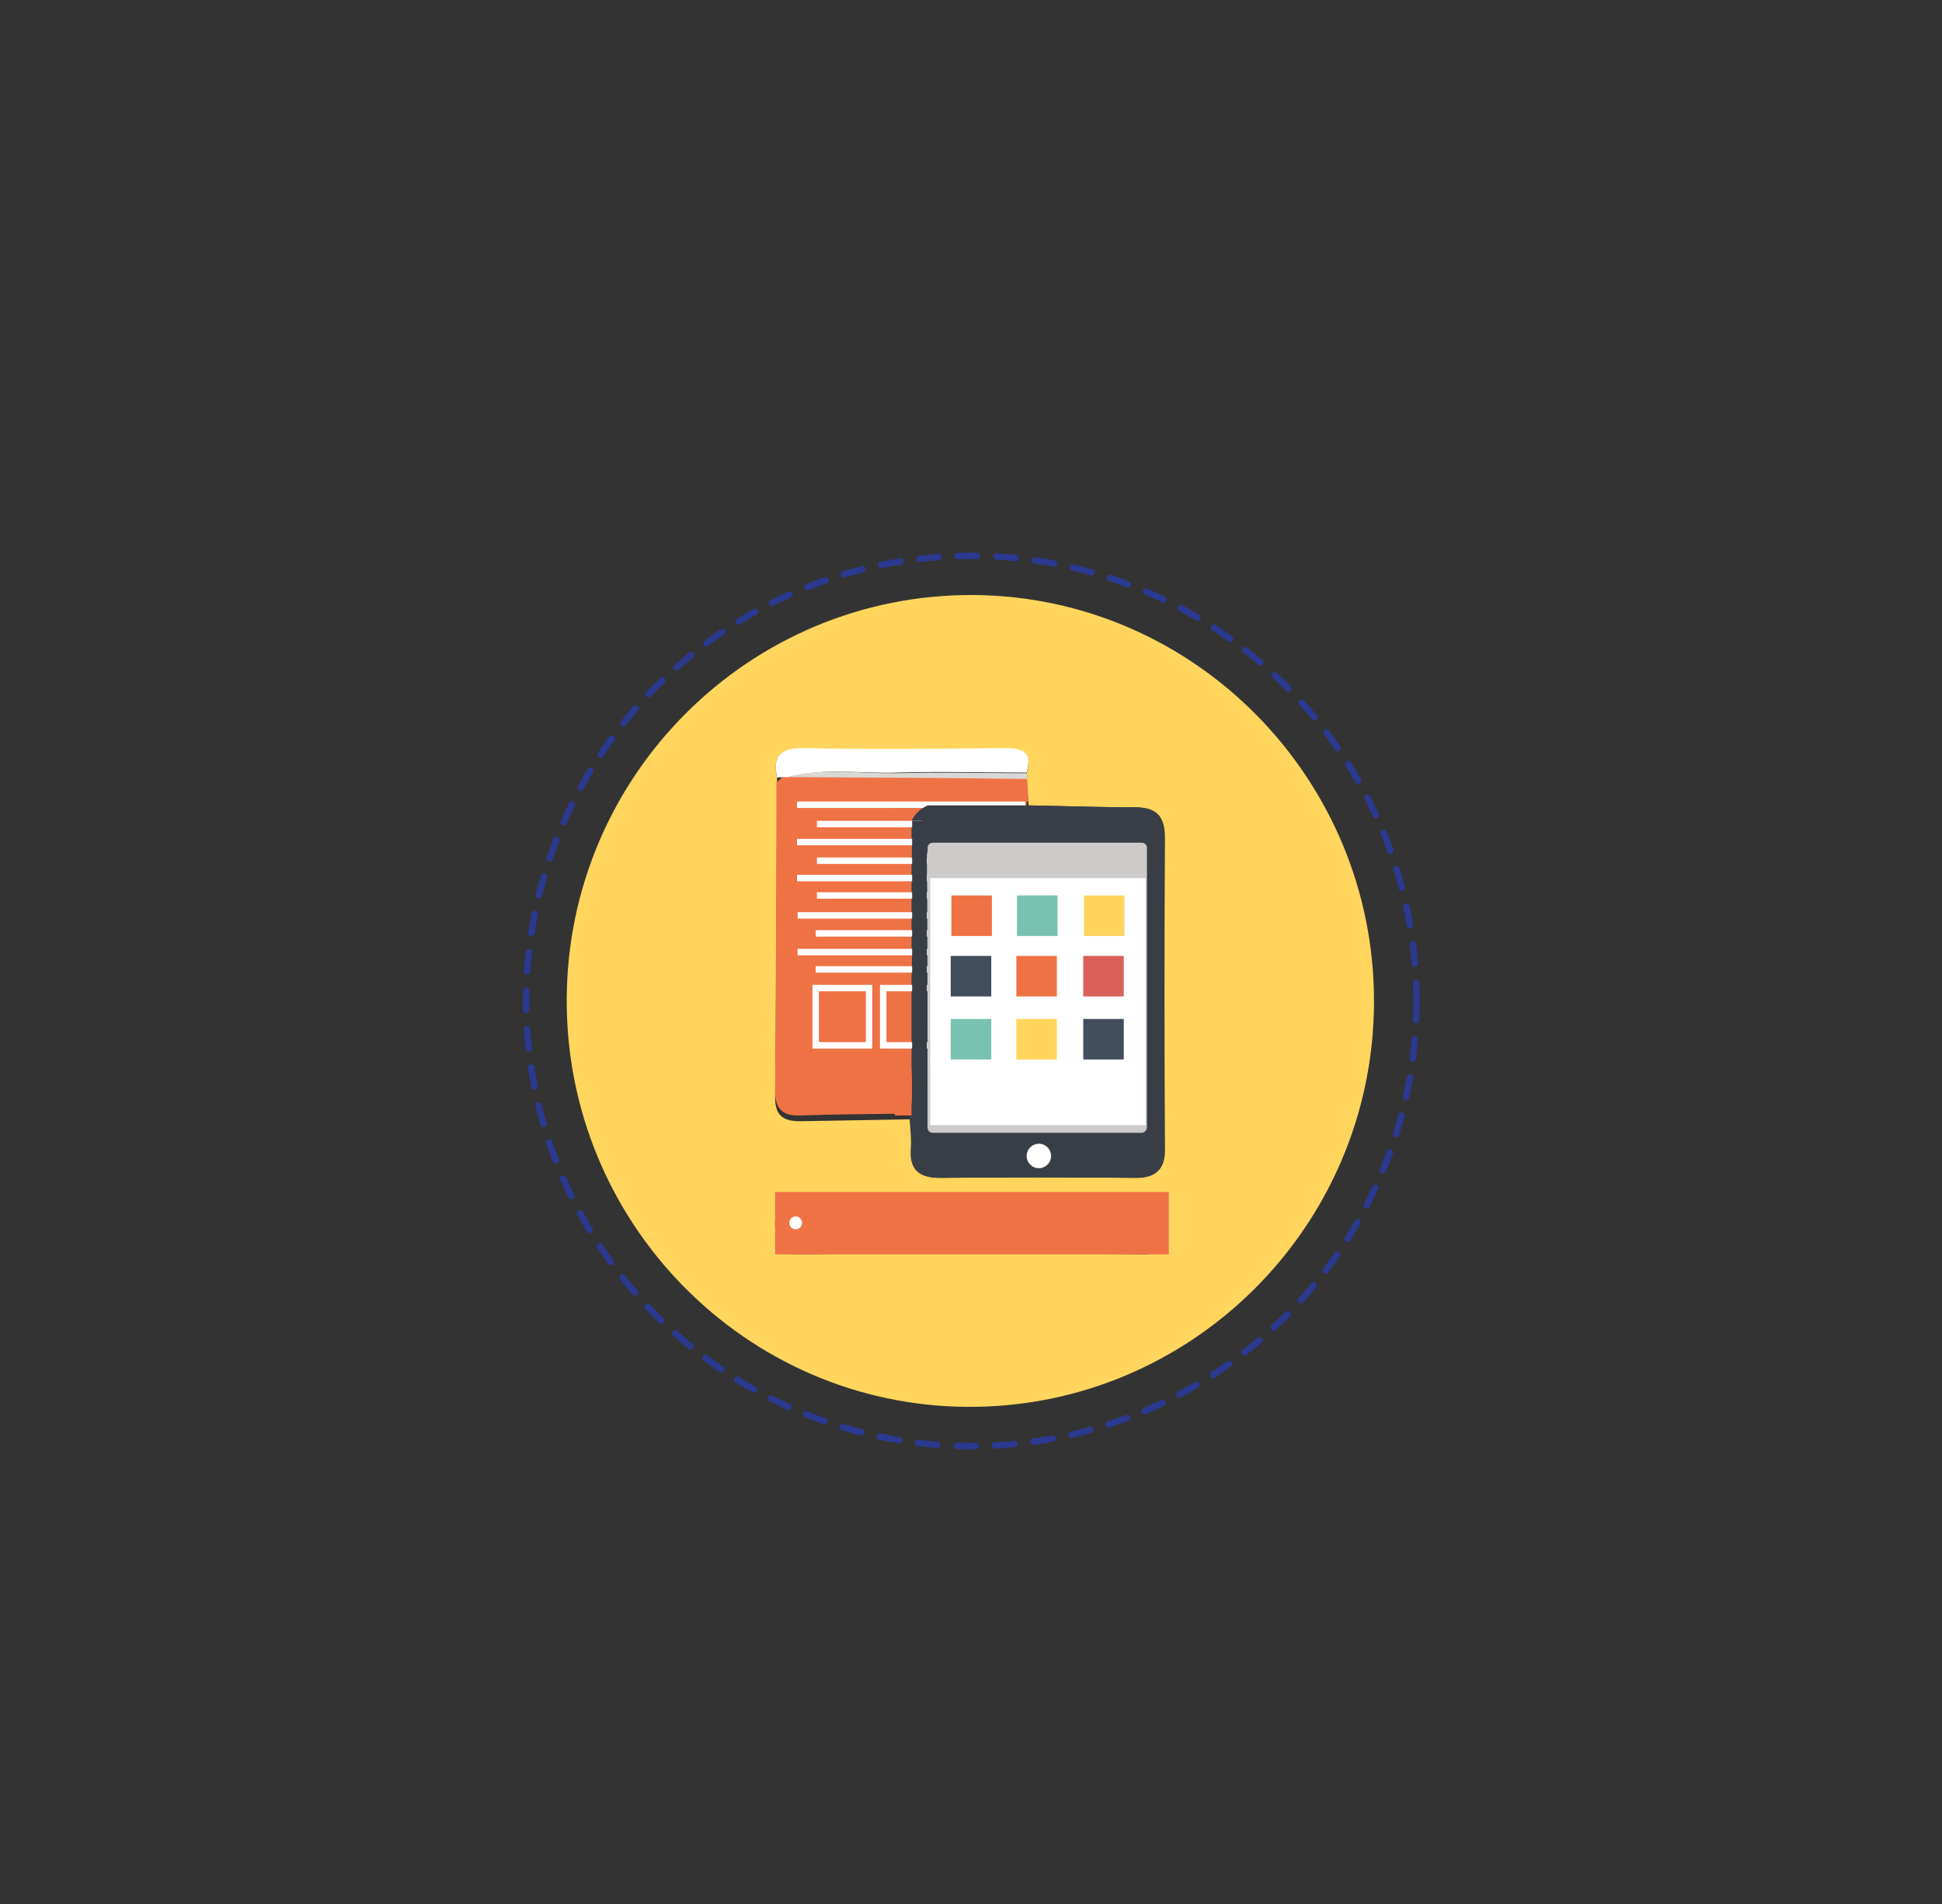 <?xml version="1.0" encoding="utf-8"?>
<!-- Generator: Adobe Illustrator 22.1.0, SVG Export Plug-In . SVG Version: 6.00 Build 0)  -->
<svg version="1.1" id="Layer_1" xmlns="http://www.w3.org/2000/svg" xmlns:xlink="http://www.w3.org/1999/xlink" x="0px" y="0px"
	 viewBox="0 0 301.9 296" style="enable-background:new 0 0 301.9 296;" xml:space="preserve">
<rect x="0" y="0" width="301.9" height="296" fill="#333333" stroke="none"/>
<style type="text/css">
	.st0{opacity:0.42;fill:url(#SVGID_1_);}
	.st1{fill:url(#SVGID_2_);}
	.st2{fill:#606161;}
	.st3{fill:url(#SVGID_3_);}
	.st4{opacity:0.42;fill:url(#SVGID_4_);}
	.st5{opacity:0.42;fill:url(#SVGID_5_);}
	.st6{fill:#ABABAB;}
	.st7{fill:#F1F2F2;}
	.st8{opacity:0.42;fill:url(#SVGID_6_);}
	.st9{opacity:0.42;fill:url(#SVGID_7_);}
	.st10{opacity:0.42;fill:url(#SVGID_8_);}
	.st11{opacity:0.42;fill:url(#SVGID_9_);}
	.st12{opacity:0.53;fill:#00A79D;}
	.st13{opacity:0.45;fill:#172F4D;}
	.st14{opacity:0.3;fill:#D3D3D3;}
	.st15{opacity:0.28;fill:#00A79D;}
	.st16{opacity:0.4;fill:#D3D3D3;}
	.st17{opacity:0.15;fill:#EE2A7B;}
	.st18{opacity:0.45;fill:#D3D3D3;}
	.st19{fill:#D3D3D3;}
	.st20{fill:#FFFFFF;}
	.st21{opacity:0.15;fill:#00A79D;}
	.st22{fill:#00A79D;}
	.st23{opacity:0.17;fill:#00A79D;}
	.st24{fill:#F9F9FA;}
	.st25{opacity:0.62;fill:#F7F7F7;}
	.st26{fill:#F8FCFD;}
	.st27{opacity:0.68;fill:#F8FCFD;}
	.st28{opacity:0.63;fill:#FFFFFF;}
	.st29{opacity:0.23;fill:#00A79D;}
	.st30{fill:#270E14;}
	.st31{opacity:0.33;fill:#00A79D;}
	.st32{fill:none;}
	.st33{opacity:0.35;fill:#00A79D;}
	.st34{opacity:0.62;fill:#EFF8F8;}
	.st35{fill:#1B75BC;}
	.st36{opacity:0.73;}
	.st37{fill:#66686C;}
	.st38{fill:#424D5C;}
	.st39{fill:#F8F8F8;}
	.st40{fill:#6EC4D6;}
	.st41{fill:#A5DCED;}
	.st42{fill:#EFEEED;}
	.st43{fill:#D7D7D6;}
	.st44{fill:#C8C8C8;}
	.st45{opacity:0.72;fill:#00A79D;}
	.st46{fill:none;stroke:#2B3990;stroke-miterlimit:10;stroke-dasharray:12.398,12.398;}
	.st47{fill:none;stroke:#2B3990;stroke-linecap:round;stroke-miterlimit:7;stroke-dasharray:3,0,0,0,0;}
	.st48{fill:#75787C;}
	.st49{fill:#41BEAC;}
	.st50{fill:#151515;}
	.st51{fill:#101010;}
	.st52{fill:#FECF0B;}
	.st53{fill:#232424;}
	.st54{fill:#F59820;}
	.st55{fill:#1A1A1A;}
	.st56{fill:#2D2E2E;}
	.st57{fill:#50C5F0;}
	.st58{fill:#FFD017;}
	.st59{fill:#69C7F1;}
	.st60{fill:#9CCA3F;}
	.st61{fill:#373737;}
	.st62{fill:#EED638;}
	.st63{fill:#F8F8F6;}
	.st64{fill:#FEFEFD;}
	.st65{fill:#F1F0EE;}
	.st66{opacity:0.57;}
	.st67{opacity:0.15;fill:#75787C;}
	.st68{fill:url(#SVGID_10_);}
	.st69{fill:#2E2E80;}
	.st70{fill:#356F83;}
	.st71{fill:#999999;}
	.st72{fill:#93A4A5;}
	.st73{fill:#FFD55E;}
	.st74{fill:#FEFEFE;}
	.st75{fill:#1FB579;}
	.st76{fill:#D86D28;}
	.st77{fill:#D2D1D1;}
	.st78{fill:#FDFEFD;}
	.st79{fill:#45B19B;}
	.st80{fill:#44B39C;}
	.st81{fill:#48B19B;}
	.st82{fill:#46AD97;}
	.st83{fill:#EAE9E8;}
	.st84{fill:#E9E9E8;}
	.st85{fill:#344E5D;}
	.st86{fill:#DF7B3E;}
	.st87{fill:#ECC64B;}
	.st88{fill:#EEC74B;}
	.st89{fill:#EFC84B;}
	.st90{fill:#4B626F;}
	.st91{fill:#E5C048;}
	.st92{fill:#4B606E;}
	.st93{fill:#E8EBEB;}
	.st94{fill:#FACD65;}
	.st95{fill:#364F5D;}
	.st96{fill:#4D616F;}
	.st97{fill:#7EC9CA;}
	.st98{fill:#E27C3D;}
	.st99{fill:#4B6370;}
	.st100{fill:#E27C3C;}
	.st101{fill:#E6E8E8;}
	.st102{fill:#E7E8E8;}
	.st103{fill:#E17B3D;}
	.st104{fill:#E27F42;}
	.st105{opacity:0.42;fill:url(#SVGID_11_);}
	.st106{opacity:0.7;}
	.st107{opacity:0.42;fill:url(#SVGID_12_);}
	.st108{opacity:0.42;fill:#FFFFFF;}
	.st109{opacity:0.47;fill:#7A8483;}
	.st110{opacity:0.21;fill:#FEFFFF;}
	.st111{fill:#393E46;}
	.st112{fill:#DAD8D5;}
	.st113{fill:#F2F2F2;}
	.st114{fill:#EF7245;}
	.st115{fill:#51C4D0;}
	.st116{fill:#FAFDFF;}
	.st117{fill:#E5B54E;}
	.st118{fill:#FDFEFC;}
	.st119{fill:#F8CF1E;}
	.st120{fill:#F8CF1B;}
	.st121{fill:#FDE0C3;}
	.st122{fill:#28434C;}
	.st123{fill:#79C1B0;}
	.st124{fill:#F0E65E;}
	.st125{fill:#DA615A;}
	.st126{fill:#F7CE18;}
	.st127{fill:#F8CB10;}
	.st128{fill:#C09945;}
	.st129{fill:#E8B84F;}
	.st130{fill:#CCCBC9;}
	.st131{fill:#415461;}
	.st132{fill:#F36F42;}
	.st133{fill:#FFFEFF;stroke:#FFFFFF;stroke-miterlimit:10;}
	.st134{fill:#F4F1EE;}
	.st135{fill:none;stroke:#FFFFFF;stroke-miterlimit:10;}
	.st136{fill:#F79B37;}
	.st137{fill:#F3C241;}
	.st138{fill:#BBC1C5;}
	.st139{fill:#FCFCFD;}
	.st140{fill:none;stroke:#2B3990;stroke-miterlimit:10;stroke-dasharray:11.967,11.967;}
	.st141{fill:#CECECE;}
	.st142{fill:#CACACA;}
	.st143{fill:#F9F9FA;stroke:#F7F9F9;stroke-miterlimit:10;}
	.st144{fill:#F37758;}
	.st145{fill:#5D6571;}
	.st146{fill:#FFFFFF;stroke:#424D5C;stroke-miterlimit:10;}
	.st147{fill:#619D9D;}
	.st148{fill:#5E9998;}
	.st149{fill:url(#SVGID_13_);}
	.st150{opacity:0.1;fill:#606161;}
	.st151{opacity:0.68;fill:#FFFFFF;}
	.st152{fill:#1F4D8E;}
	.st153{fill:#FEF7F5;}
	.st154{fill:#ED5940;}
	.st155{fill:#9C479B;}
	.st156{fill:#794D9F;}
	.st157{fill:#EC3F56;}
	.st158{fill:#AF4298;}
	.st159{fill:#E4376A;}
	.st160{fill:#D63981;}
	.st161{fill:#C73D94;}
	.st162{fill:#DF3874;}
	.st163{fill:#18AD4C;}
	.st164{opacity:0.68;fill:#FFFFFF;stroke:#727373;stroke-miterlimit:7;}
</style>
<g>
	<g>
		<rect x="123.9" y="124.4" class="st114" width="17.9" height="47.3"/>
		<rect x="142.7" y="122.6" class="st114" width="16.9" height="2.9"/>
		<rect x="140.9" y="123.7" class="st114" width="3.7" height="3.7"/>
		<path class="st73" d="M213.6,155.8c-0.1,34.9-28.5,63.1-63.2,62.9c-34.5-0.2-62.4-28.6-62.3-63.3c0.1-34.9,28.5-63.1,63.2-62.9
			C185.7,92.7,213.7,121.1,213.6,155.8z M159.6,120.2c1-3.4-0.8-3.8-3.6-3.8c-10.4,0.1-20.8,0.2-31.2,0c-3.6-0.1-4.7,1.2-4,4.6
			c-0.1,16.5-0.1,33.1-0.3,49.6c0,2.8,1.2,3.7,3.9,3.7c5.7-0.1,11.4-0.2,17.1-0.3c0.1,1.5,0.3,2.9,0.2,4.4c-0.3,3.4,1.2,4.7,4.5,4.7
			c10.1-0.1,20.2-0.1,30.3,0c3.3,0,4.7-1.4,4.6-4.7c-0.1-16.1-0.1-32.1,0-48.2c0-3.3-1.3-4.7-4.6-4.7c-5.5,0-11.1-0.2-16.6-0.3
			c-0.1-1.4-0.2-2.7-0.3-4.1C159.7,120.7,159.7,120.4,159.6,120.2z M150.9,194.9c8.8,0,17.6-0.1,26.4,0.1c3.2,0.1,3.8-1.3,3.8-4.1
			c0-2.8-0.2-4.6-3.8-4.6c-4.5,0.1-8.9,0.4-13.4,0.3c-13.1-0.4-26.2-0.1-39.3-0.3c-3.3,0-4.2,1.1-4.1,4.3c0.1,3,0.5,4.5,4,4.4
			C133.3,194.8,142.1,194.9,150.9,194.9z"/>
		<path class="st114" d="M159.6,120.5c0.1,1.4,0.2,2.7,0.3,4.1c-5.2,0-10.4,0-15.6,0c-5.8,0-11.7,0-18.1,0c1.6,2.7,3.8,1.1,5.2,2.2
			c-0.2,1.3-2.7,3.9,0.7,3.6c3.1-0.3,6.7,0.2,9.4-2.4c0.3,2.2,0.4,4.4-0.1,6.6c-2.9-0.4-5.7-0.8-8.6-1.1c-1.5-0.2-2.5,0.6-2.4,2.2
			c0,1.6,1.2,1.7,2.4,1.7c2.8,0,5.6,0,8.4,0c0.2,2.8,0.1,1.7,0.4,4.5l-1.2,0.2c0.4-1.3,0.1-2-1.5-2c-4.1,0.1-8.2,0-12.8,0
			c1.5,1.6,3.5,0.2,4.3,1.8c-0.7,2,2,2.3,1.9,3.7c0,2.2,0,2,2,2.4c2.9,0.6,2.7-3,4.9-3.1c2-0.1,2.8,0.8,2.7,2.9
			c-0.2,3-0.2,6.1-0.3,9.1c-5.2,0.1-10.4-0.5-16.4,0.4c5.7,3.3,10.5,6.3,16.4,5.6c0.3,3.4,0.5,6.8-0.1,10.2
			c-5.7,0.1-11.4,0.1-17.1,0.3c-2.6,0.1-3.9-0.9-3.9-3.7c0.1-16,0.2-32,0.2-48c0.7-0.7,1.1-1.1,1.7-1.7L159.6,120.5z M139.7,166.7
			c-4.3,0-8.7,0-13.6,0C130.9,167.9,135.2,168.8,139.7,166.7z"/>
		<path class="st20" d="M122.5,120.8c-0.6,0-1.2,0-1.7,0.1c-0.7-3.3,0.4-4.6,4-4.6c10.4,0.2,20.8,0.1,31.2,0c2.8,0,4.6,0.4,3.6,3.8
			c-6.7,0-13.4-0.2-20.1,0C133.8,120.3,128.1,119.3,122.5,120.8z"/>
		<path class="st112" d="M122.5,120.8c5.6-1.5,11.3-0.5,17-0.6c6.7-0.2,13.4,0,20.1,0c0.1,0.3,0.1,0.6,0,0.9
			C147.2,120.9,134.9,120.9,122.5,120.8z"/>
		<path class="st130" d="M144.2,175.3c11.3,0,22.7,0,34,0c-5.8,1.9-11.8,0.7-17.8,0.7C155,176.1,149.5,177.1,144.2,175.3z"/>
		<path class="st115" d="M162.1,145.9c0.9,1.3,2.3,1.1,3.6,1c2.9-0.2,3.6,1.3,3.6,3.9c0,2.8-1.1,3.7-3.8,3.7c-2.7,0-4-0.7-3.7-3.6
			c0.1-1.3,0.6-3.1-1.4-3.7c0,0,0.1,0.1,0.1,0.1c-0.5-1.7-2-1.6-3.2-1.4c-3.4,0.4-3.5-1.7-3.5-4.2c0-2.6,1.5-2.7,3.4-2.8
			c2.8-0.2,3.7,0.9,3.6,3.6C160.6,143.6,159.9,145.5,162.1,145.9C162.1,145.9,162.1,145.9,162.1,145.9z"/>
		<path class="st73" d="M152.3,150.5c0.4,3.1-1,3.9-3.6,3.9c-2.8,0-3.6-1.1-3.6-3.8c0-2.9,1-3.6,3.7-3.6
			C151.5,146.9,152.8,147.9,152.3,150.5z"/>
		<path class="st114" d="M170.4,150.2c-0.6-3.4,1.6-3.1,3.9-3.2c3.5-0.2,2.8,2.1,3,4.2c0.3,3.1-1.7,2.8-3.7,2.9
			C170.4,154.4,170.1,152.7,170.4,150.2z"/>
		<path class="st131" d="M160.4,147.2c0,0-0.1-0.1-0.1-0.1c-0.2,2.3,2.1,5.3-1.4,6.6c-1.4,0.5-3.8,1.1-4.9-0.7
			c-0.7-1.2-0.5-3.2-0.2-4.7c0.5-2.3,2.7-1.1,4.1-1.3C158.7,147,159.6,147.2,160.4,147.2z"/>
		<path class="st130" d="M157.2,167.5c2.5-0.4,3.4,0.7,3.5,3.3c0.1,2.8-1,3.6-3.7,3.6c-2.7,0-3.2-1.3-3.2-3.6
			C153.7,168.3,154.7,167.2,157.2,167.5z"/>
		<path class="st114" d="M151.9,142.2c0.7,3.4-1.1,3.5-3.5,3.7c-3.2,0.2-3.1-1.6-3.2-3.9c-0.1-2.8,1.2-3.1,3.5-3.2
			C151.4,138.7,152.7,139.5,151.9,142.2z"/>
		<path class="st73" d="M162.1,145.9C162.1,145.9,162.1,145.9,162.1,145.9c0.6-2.6-2.9-7,3.3-7.1c2.6,0,3.4,0.9,3.3,3.4
			c0,2.4-0.5,3.8-3.2,3.5C164.4,145.7,163.2,145.8,162.1,145.9z"/>
		<path class="st131" d="M177.1,142.3c0.8,3.5-1.3,3.4-3.6,3.6c-3.2,0.3-3.1-1.5-3.2-3.8c-0.2-3.1,1.3-3.2,3.7-3.3
			C177,138.7,177.8,139.9,177.1,142.3z"/>
		<path class="st132" d="M153.8,159.3c-0.7-3.4,1-3.7,3.5-3.7c2.6,0,3.3,0.8,3.3,3.4c0,2.6-0.6,3.8-3.5,3.7
			C154.6,162.5,152.9,162.1,153.8,159.3z"/>
		<path class="st73" d="M173.9,162.4c-3,0.6-3.5-0.9-3.6-3.3c-0.1-2.9,1-3.6,3.7-3.6c2.6,0,3.3,1,3.3,3.5
			C177.3,161.7,176.6,163.2,173.9,162.4z"/>
		<path class="st114" d="M148.8,174.3c-2.8,0.6-3.6-0.6-3.7-3.4c0-2.8,1-3.6,3.6-3.5c2.5,0,3.4,0.7,3.3,3.3
			C152,173.1,151.9,175,148.8,174.3z"/>
		<path class="st130" d="M168.5,159.2c0.2,2.1-0.4,3.4-2.9,3.4c-2.4,0-3.1-1-3.1-3.3c0-2.3,0.4-3.7,3.2-3.7
			C168.3,155.7,168.6,157.1,168.5,159.2z"/>
		<line class="st133" x1="123.9" y1="125.1" x2="159.4" y2="125.1"/>
		<path class="st134" d="M144.2,175.3c0-12.8,0-25.6-0.1-38.4c9.8,0,19.5,0.2,29.3-0.1c4-0.1,4.9,1.3,4.8,5.1
			c-0.2,11.1,0,22.3,0,33.4c0,0,0,0.1,0,0.1C166.9,175.3,155.5,175.3,144.2,175.3z M160.3,147.2c2,0.6,1.5,2.4,1.4,3.7
			c-0.2,2.9,1.1,3.6,3.7,3.6c2.7,0,3.9-0.9,3.8-3.7c0-2.6-0.7-4.1-3.6-3.9c-1.2,0.1-2.7,0.4-3.6-1c1.1,0,2.3-0.2,3.4-0.1
			c2.8,0.3,3.2-1.2,3.2-3.5c0-2.5-0.7-3.5-3.3-3.4c-6.2,0.1-2.7,4.5-3.3,7.1c-2.2-0.4-1.5-2.3-1.4-3.5c0.2-2.7-0.8-3.8-3.6-3.6
			c-1.9,0.1-3.5,0.2-3.4,2.8c0,2.5,0,4.6,3.5,4.2c1.2-0.1,2.7-0.2,3.2,1.4c-0.8,0-1.6-0.2-2.4-0.1c-1.4,0.2-3.5-1-4.1,1.3
			c-0.4,1.5-0.5,3.5,0.2,4.7c1,1.7,3.5,1.2,4.9,0.7C162.3,152.5,160.1,149.5,160.3,147.2z M152.3,150.5c0.4-2.6-0.8-3.5-3.6-3.6
			c-2.7,0-3.8,0.8-3.7,3.6c0,2.7,0.9,3.8,3.6,3.8C151.4,154.3,152.8,153.5,152.3,150.5z M170.4,150.2c-0.4,2.4,0,4.2,3.1,3.9
			c2-0.2,4,0.2,3.7-2.9c-0.2-2.1,0.5-4.4-3-4.2C172.1,147.2,169.8,146.9,170.4,150.2z M157.2,167.5c-2.5-0.4-3.5,0.7-3.4,3.3
			c0,2.3,0.5,3.6,3.2,3.6c2.7,0,3.8-0.8,3.7-3.6C160.6,168.2,159.7,167.2,157.2,167.5z M151.9,142.2c0.8-2.7-0.6-3.4-3.3-3.4
			c-2.3,0-3.6,0.4-3.5,3.2c0.1,2.3,0.1,4.1,3.2,3.9C150.8,145.7,152.6,145.5,151.9,142.2z M177.1,142.3c0.7-2.4-0.1-3.6-3.1-3.5
			c-2.4,0.1-4,0.1-3.7,3.3c0.2,2.3,0.1,4.1,3.2,3.8C175.8,145.6,177.9,145.8,177.1,142.3z M153.8,159.3c-1,2.8,0.7,3.2,3.3,3.3
			c2.9,0.1,3.5-1.1,3.5-3.7c0-2.5-0.7-3.4-3.3-3.4C154.8,155.6,153.1,155.9,153.8,159.3z M173.9,162.4c2.7,0.8,3.4-0.7,3.4-3.4
			c0-2.5-0.7-3.5-3.3-3.5c-2.7,0-3.8,0.7-3.7,3.6C170.4,161.5,170.9,163,173.9,162.4z M148.8,174.3c3.2,0.7,3.3-1.2,3.3-3.6
			c0.1-2.6-0.9-3.3-3.3-3.3c-2.7,0-3.7,0.7-3.6,3.5C145.1,173.7,146,174.9,148.8,174.3z M168.5,159.2c0.2-2.1-0.2-3.5-2.8-3.6
			c-2.8-0.1-3.2,1.4-3.2,3.7c0,2.2,0.7,3.3,3.1,3.3C168.1,162.5,168.7,161.3,168.5,159.2z"/>
		<path class="st111" d="M141.4,135.2c0.5-2.2,0.4-4.4,0.1-6.6c0.2-1.7,1.3-2.7,2.7-3.4c5.2,0,10.4,0,15.6,0
			c5.5,0.1,11.1,0.3,16.6,0.3c3.3,0,4.6,1.4,4.6,4.7c-0.1,16.1-0.1,32.1,0,48.2c0,3.3-1.3,4.8-4.6,4.7c-10.1-0.1-20.2-0.1-30.3,0
			c-3.3,0-4.8-1.3-4.5-4.7c0.1-1.5-0.1-2.9-0.2-4.4c0.6-3.4,0.4-6.8,0.1-10.2c0-2,0-4,0-6c0.1-3,0.1-6.1,0.3-9.1
			c0.1-2.1-0.7-3-2.7-2.9c0.5-1.3,2.9-1,2.4-3.1c0-1.5,0-3,0-4.5C141.5,137.1,141.5,136.2,141.4,135.2z M178.2,175.3L178.2,175.3
			c1.4-14,0-28.1,0.8-42.1c0.1-2.6-1.8-2.2-3.4-2.2c-8.8,0-17.6,0.3-26.3-0.1c-5.1-0.3-6.3,1.6-5.2,6c0,12.8,0,25.6,0.1,38.4
			c5.3,1.8,10.8,0.8,16.3,0.7C166.4,176,172.4,177.2,178.2,175.3z"/>
		<path class="st130" d="M178.2,175.3c0-11.1-0.2-22.3,0-33.4c0.1-3.7-0.8-5.2-4.8-5.1c-9.8,0.3-19.5,0.1-29.3,0.1
			c-1-4.4,0.1-6.3,5.2-6c8.8,0.5,17.5,0.1,26.3,0.1c1.6,0,3.5-0.3,3.4,2.2C178.2,147.2,179.6,161.3,178.2,175.3z"/>
		<rect x="139.1" y="125.6" class="st114" width="2.6" height="47.8"/>
		<g>
			<line class="st133" x1="127" y1="128.1" x2="159.4" y2="128.1"/>
			<line class="st133" x1="123.9" y1="130.9" x2="159.4" y2="130.9"/>
			<line class="st133" x1="127" y1="133.8" x2="159.4" y2="133.8"/>
			<line class="st133" x1="123.9" y1="136.5" x2="159.4" y2="136.5"/>
			<line class="st133" x1="127" y1="139.2" x2="159.5" y2="139.2"/>
			<line class="st133" x1="124" y1="142.3" x2="159.5" y2="142.3"/>
			<line class="st133" x1="126.8" y1="145.1" x2="159.5" y2="145.1"/>
			<line class="st133" x1="124" y1="148" x2="159.5" y2="148"/>
			<line class="st133" x1="126.8" y1="150.7" x2="159.5" y2="150.7"/>
		</g>
		<rect x="126.8" y="153.6" class="st135" width="8.3" height="8.9"/>
		<rect x="137.3" y="153.6" class="st135" width="8.8" height="8.9"/>
		<rect x="141.8" y="127.6" class="st111" width="2.3" height="47.1"/>
		<rect x="143.4" y="126.8" class="st111" width="35.6" height="5.2"/>
		<rect x="178.2" y="131.3" class="st111" width="1.2" height="44.5"/>
		<rect x="144.2" y="175.3" class="st111" width="34.4" height="3.1"/>
		<rect x="120.5" y="185.3" class="st114" width="61.2" height="9.7"/>
		<path class="st130" d="M177.4,176.1H145c-0.4,0-0.8-0.3-0.8-0.8v-43.5c0-0.4,0.3-0.8,0.8-0.8h32.5c0.4,0,0.8,0.3,0.8,0.8v43.5
			C178.2,175.8,177.9,176.1,177.4,176.1z"/>
		<rect x="144.6" y="136.5" class="st20" width="33.5" height="38.4"/>
		<g>
			<rect x="147.9" y="139.2" class="st114" width="6.3" height="6.3"/>
			<rect x="158.1" y="139.2" class="st123" width="6.3" height="6.3"/>
			<rect x="168.5" y="139.2" class="st73" width="6.3" height="6.3"/>
			<rect x="147.8" y="148.6" class="st38" width="6.3" height="6.3"/>
			<rect x="158" y="148.6" class="st114" width="6.3" height="6.3"/>
			<rect x="168.4" y="148.6" class="st125" width="6.3" height="6.3"/>
			<rect x="147.8" y="158.4" class="st123" width="6.3" height="6.3"/>
			<rect x="158" y="158.4" class="st73" width="6.3" height="6.3"/>
			<rect x="168.4" y="158.4" class="st38" width="6.3" height="6.3"/>
		</g>
		<circle class="st20" cx="123.7" cy="190.1" r="1"/>
		<circle class="st20" cx="161.5" cy="179.7" r="1.9"/>
	</g>
	<circle class="st47" cx="151" cy="155.6" r="69.2"/>
</g>
</svg>
